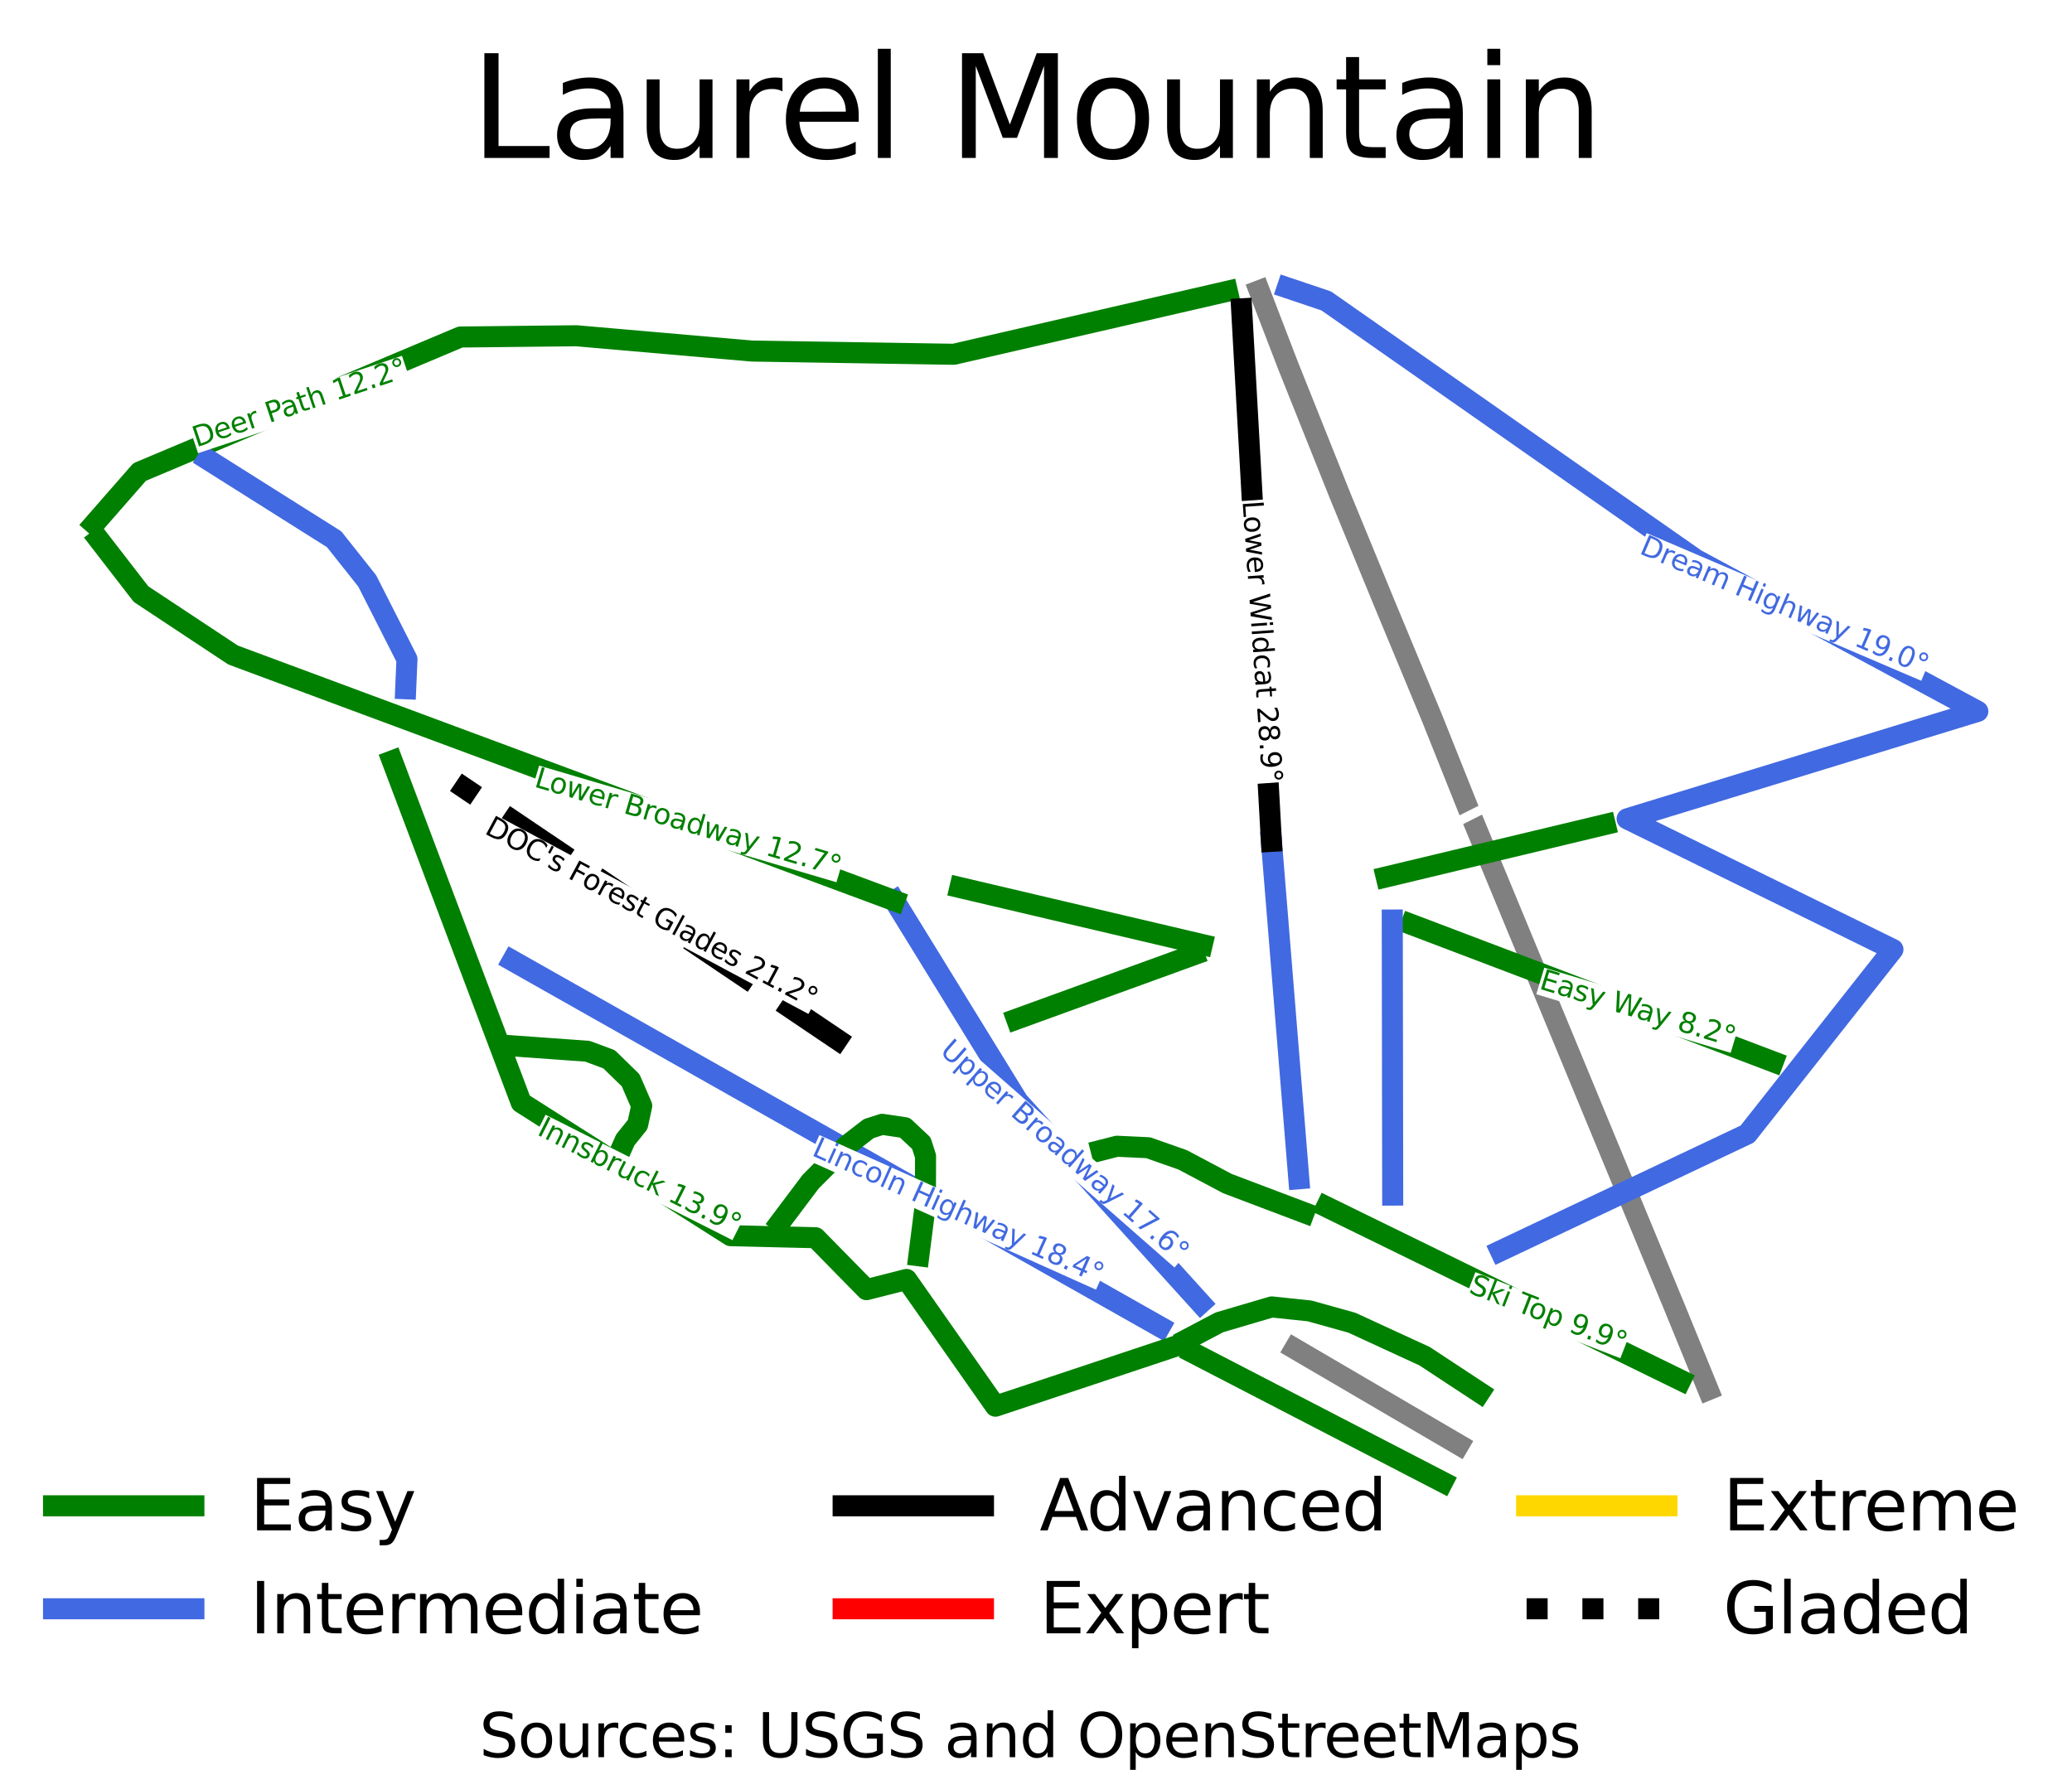 <?xml version="1.0" encoding="utf-8" standalone="no"?>
<!DOCTYPE svg PUBLIC "-//W3C//DTD SVG 1.1//EN"
  "http://www.w3.org/Graphics/SVG/1.1/DTD/svg11.dtd">
<svg height="126.129pt" version="1.1" viewBox="0 0 147.635 126.129" width="147.635pt" xmlns="http://www.w3.org/2000/svg" xmlns:xlink="http://www.w3.org/1999/xlink">
 <defs>
  <style type="text/css">*{stroke-linecap:butt;stroke-linejoin:round;}</style>
 </defs>
 <g id="figure_1">
  <g id="patch_1">
   <path d="M 0 126.129 
L 147.635 126.129 
L 147.635 0 
L 0 0 
z
" style="fill:#ffffff;"/>
  </g>
  <g id="axes_1">
   <g id="line2d_1">
    <path clip-path="url(#p9ccdd25cb5)" d="M 6.711 37.338 
" style="fill:none;stroke:#008000;stroke-linecap:square;stroke-width:1.5;"/>
   </g>
   <g id="line2d_2">
    <path clip-path="url(#p9ccdd25cb5)" d="M 6.711 37.338 
" style="fill:none;stroke:#4169e1;stroke-linecap:square;stroke-width:1.5;"/>
   </g>
   <g id="line2d_3">
    <path clip-path="url(#p9ccdd25cb5)" d="M 6.711 37.338 
" style="fill:none;stroke:#000000;stroke-linecap:square;stroke-width:1.5;"/>
   </g>
   <g id="line2d_4">
    <path clip-path="url(#p9ccdd25cb5)" d="M 6.711 37.338 
" style="fill:none;stroke:#ff0000;stroke-linecap:square;stroke-width:1.5;"/>
   </g>
   <g id="line2d_5">
    <path clip-path="url(#p9ccdd25cb5)" d="M 6.711 37.338 
" style="fill:none;stroke:#ffd700;stroke-linecap:square;stroke-width:1.5;"/>
   </g>
   <g id="line2d_6">
    <path clip-path="url(#p9ccdd25cb5)" d="M 6.711 37.338 
" style="fill:none;stroke:#000000;stroke-dasharray:1.5,2.475;stroke-dashoffset:0;stroke-width:1.5;"/>
   </g>
   <g id="line2d_7">
    <path clip-path="url(#p9ccdd25cb5)" d="M 89.726 20.718 
L 91.758 26.003 
L 93.635 30.699 
L 95.513 35.395 
L 97.085 39.216 
L 98.657 43.038 
L 100.348 47.111 
L 102.04 51.184 
L 103.418 54.632 
L 104.796 58.08 
L 106.428 62.024 
L 108.06 65.968 
L 110.408 71.644 
L 112.757 77.32 
L 114.72 82.066 
L 116.683 86.812 
L 118.012 90.021 
L 119.34 93.231 
L 121.714 99.043 
" style="fill:none;stroke:#808080;stroke-linecap:square;stroke-width:1.5;"/>
   </g>
   <g id="line2d_8">
    <path clip-path="url(#p9ccdd25cb5)" d="M 92.25 96.114 
L 95.175 97.826 
L 98.099 99.537 
L 101.023 101.249 
L 103.947 102.961 
" style="fill:none;stroke:#808080;stroke-linecap:square;stroke-width:1.5;"/>
   </g>
   <g id="line2d_9">
    <path clip-path="url(#p9ccdd25cb5)" d="M 6.711 37.338 
L 7.52 36.413 
L 8.329 35.488 
L 9.138 34.564 
L 9.948 33.639 
L 11.376 33.038 
L 12.805 32.436 
L 14.234 31.835 
L 15.663 31.233 
L 17.091 30.632 
L 18.52 30.031 
L 19.949 29.429 
L 21.377 28.828 
L 22.806 28.227 
L 24.235 27.625 
L 25.663 27.024 
L 27.092 26.423 
L 28.521 25.821 
L 29.949 25.22 
L 31.378 24.619 
L 32.807 24.017 
L 33.84 24.006 
L 34.873 23.995 
L 35.906 23.984 
L 36.939 23.972 
L 37.972 23.961 
L 39.005 23.95 
L 40.038 23.939 
L 41.071 23.928 
L 42.634 24.064 
L 44.197 24.2 
L 45.761 24.336 
L 47.324 24.472 
L 48.888 24.608 
L 50.451 24.745 
L 52.014 24.881 
L 53.578 25.017 
L 55.376 25.046 
L 57.175 25.075 
L 58.973 25.104 
L 60.772 25.132 
L 62.571 25.161 
L 64.369 25.19 
L 66.168 25.219 
L 67.967 25.248 
L 69.184 24.967 
L 70.402 24.687 
L 71.62 24.406 
L 72.838 24.126 
L 74.056 23.845 
L 75.273 23.565 
L 76.491 23.284 
L 77.709 23.003 
L 78.927 22.723 
L 80.145 22.442 
L 81.363 22.162 
L 82.58 21.881 
L 83.798 21.601 
L 85.016 21.32 
L 86.234 21.04 
L 87.452 20.759 
" style="fill:none;stroke:#008000;stroke-linecap:square;stroke-width:1.5;"/>
   </g>
   <g id="line2d_10">
    <path clip-path="url(#p9ccdd25cb5)" d="M 98.771 62.494 
L 99.747 62.261 
L 100.722 62.027 
L 101.698 61.794 
L 102.673 61.56 
L 103.648 61.326 
L 104.624 61.093 
L 105.599 60.859 
L 106.574 60.626 
L 107.55 60.392 
L 108.525 60.159 
L 109.501 59.925 
L 110.476 59.691 
L 111.451 59.458 
L 112.427 59.224 
L 113.402 58.991 
L 114.377 58.757 
" style="fill:none;stroke:#008000;stroke-linecap:square;stroke-width:1.5;"/>
   </g>
   <g id="line2d_11">
    <path clip-path="url(#p9ccdd25cb5)" d="M 126.346 75.668 
L 124.734 75.056 
L 123.122 74.444 
L 121.51 73.833 
L 119.898 73.221 
L 118.286 72.609 
L 116.674 71.997 
L 115.062 71.386 
L 113.45 70.774 
L 111.838 70.162 
L 110.226 69.55 
L 108.614 68.939 
L 107.002 68.327 
L 105.39 67.715 
L 103.779 67.103 
L 102.167 66.491 
L 100.555 65.88 
" style="fill:none;stroke:#008000;stroke-linecap:square;stroke-width:1.5;"/>
   </g>
   <g id="line2d_12">
    <path clip-path="url(#p9ccdd25cb5)" d="M 99.233 85.168 
L 99.231 83.943 
L 99.229 82.718 
L 99.227 81.493 
L 99.225 80.267 
L 99.223 79.042 
L 99.221 77.817 
L 99.219 76.592 
L 99.218 75.367 
L 99.216 74.142 
L 99.214 72.917 
L 99.212 71.692 
L 99.21 70.467 
L 99.208 69.241 
L 99.206 68.016 
L 99.204 66.791 
L 99.202 65.566 
" style="fill:none;stroke:#4169e1;stroke-linecap:square;stroke-width:1.5;"/>
   </g>
   <g id="line2d_13">
    <path clip-path="url(#p9ccdd25cb5)" d="M 119.756 98.361 
L 118.178 97.589 
L 116.601 96.817 
L 115.023 96.045 
L 113.445 95.273 
L 111.868 94.501 
L 110.29 93.729 
L 108.712 92.957 
L 107.135 92.185 
L 105.557 91.413 
L 103.979 90.641 
L 102.402 89.868 
L 100.824 89.096 
L 99.246 88.324 
L 97.668 87.552 
L 96.091 86.78 
L 94.513 86.008 
" style="fill:none;stroke:#008000;stroke-linecap:square;stroke-width:1.5;"/>
   </g>
   <g id="line2d_14">
    <path clip-path="url(#p9ccdd25cb5)" d="M 106.91 89.144 
L 108.01 88.624 
L 109.109 88.103 
L 110.209 87.582 
L 111.309 87.062 
L 112.408 86.541 
L 113.508 86.02 
L 114.608 85.5 
L 115.707 84.979 
L 116.807 84.458 
L 117.907 83.938 
L 119.006 83.417 
L 120.106 82.896 
L 121.206 82.376 
L 122.305 81.855 
L 123.405 81.334 
L 124.505 80.814 
L 125.153 79.992 
L 125.801 79.17 
L 126.45 78.348 
L 127.098 77.526 
L 127.746 76.705 
L 128.394 75.883 
L 129.043 75.061 
L 129.691 74.239 
L 130.339 73.417 
L 130.987 72.596 
L 131.636 71.774 
L 132.284 70.952 
L 132.932 70.13 
L 133.58 69.308 
L 134.229 68.487 
L 134.877 67.665 
L 133.693 67.083 
L 132.509 66.501 
L 131.325 65.919 
L 130.141 65.337 
L 128.957 64.755 
L 127.774 64.173 
L 126.59 63.591 
L 125.406 63.009 
L 124.222 62.428 
L 123.038 61.846 
L 121.854 61.264 
L 120.67 60.682 
L 119.486 60.1 
L 118.303 59.518 
L 117.119 58.936 
L 115.935 58.354 
L 117.497 57.875 
L 119.058 57.396 
L 120.62 56.918 
L 122.182 56.439 
L 123.744 55.96 
L 125.306 55.481 
L 126.868 55.003 
L 128.429 54.524 
L 129.991 54.045 
L 131.553 53.566 
L 133.115 53.088 
L 134.677 52.609 
L 136.238 52.13 
L 137.8 51.651 
L 139.362 51.173 
L 140.924 50.694 
L 139.668 50.017 
L 138.412 49.341 
L 137.156 48.664 
L 135.901 47.988 
L 134.645 47.311 
L 133.389 46.635 
L 132.133 45.958 
L 130.877 45.282 
L 129.621 44.605 
L 128.366 43.929 
L 127.11 43.252 
L 125.854 42.576 
L 124.598 41.899 
L 123.342 41.223 
L 122.086 40.546 
L 120.831 39.869 
L 120.008 39.294 
L 119.185 38.718 
L 118.362 38.142 
L 117.539 37.566 
L 116.716 36.991 
L 115.893 36.415 
L 115.07 35.839 
L 114.247 35.263 
L 113.424 34.688 
L 112.601 34.112 
L 111.778 33.536 
L 110.955 32.96 
L 110.132 32.385 
L 109.309 31.809 
L 108.486 31.233 
L 107.663 30.657 
L 106.841 30.082 
L 106.018 29.506 
L 105.195 28.93 
L 104.372 28.354 
L 103.549 27.779 
L 102.726 27.203 
L 101.903 26.627 
L 101.08 26.051 
L 100.257 25.475 
L 99.434 24.9 
L 98.611 24.324 
L 97.788 23.748 
L 96.965 23.172 
L 96.142 22.597 
L 95.319 22.021 
L 94.496 21.445 
L 93.109 20.978 
L 91.722 20.511 
" style="fill:none;stroke:#4169e1;stroke-linecap:square;stroke-width:1.5;"/>
   </g>
   <g id="line2d_15">
    <path clip-path="url(#p9ccdd25cb5)" d="M 92.543 84.004 
L 92.421 82.502 
L 92.299 80.999 
L 92.177 79.496 
L 92.055 77.994 
L 91.933 76.491 
L 91.811 74.988 
L 91.689 73.486 
L 91.567 71.983 
L 91.445 70.48 
L 91.323 68.978 
L 91.201 67.475 
L 91.079 65.972 
L 90.957 64.469 
L 90.835 62.967 
L 90.713 61.464 
L 90.591 59.961 
" style="fill:none;stroke:#4169e1;stroke-linecap:square;stroke-width:1.5;"/>
   </g>
   <g id="line2d_16">
    <path clip-path="url(#p9ccdd25cb5)" d="M 90.591 59.961 
L 90.524 58.775 
L 90.458 57.589 
L 90.392 56.403 
L 90.325 55.217 
L 90.259 54.031 
L 90.193 52.845 
L 90.126 51.659 
L 90.06 50.473 
L 89.994 49.287 
L 89.927 48.101 
L 89.861 46.915 
L 89.794 45.729 
L 89.728 44.543 
L 89.662 43.357 
L 89.595 42.171 
L 89.529 40.985 
L 89.463 39.799 
L 89.396 38.613 
L 89.33 37.427 
L 89.264 36.241 
L 89.197 35.054 
L 89.131 33.868 
L 89.064 32.682 
L 88.998 31.496 
L 88.932 30.31 
L 88.865 29.124 
L 88.799 27.938 
L 88.733 26.752 
L 88.666 25.566 
L 88.6 24.38 
L 88.534 23.194 
L 88.467 22.008 
" style="fill:none;stroke:#000000;stroke-linecap:square;stroke-width:1.5;"/>
   </g>
   <g id="line2d_17">
    <path clip-path="url(#p9ccdd25cb5)" d="M 28.907 49.085 
L 28.952 48.033 
L 28.998 46.981 
L 28.29 45.586 
L 27.582 44.191 
L 26.874 42.796 
L 26.166 41.401 
L 24.987 39.916 
L 23.808 38.43 
L 22.679 37.718 
L 21.55 37.007 
L 20.421 36.295 
L 19.292 35.583 
L 18.163 34.871 
L 17.034 34.159 
L 15.905 33.448 
L 14.776 32.736 
" style="fill:none;stroke:#4169e1;stroke-linecap:square;stroke-width:1.5;"/>
   </g>
   <g id="line2d_18">
    <path clip-path="url(#p9ccdd25cb5)" d="M 82.657 94.553 
L 81.215 93.738 
L 79.773 92.922 
L 78.331 92.107 
L 76.889 91.292 
L 75.447 90.477 
L 74.006 89.661 
L 72.564 88.846 
L 71.122 88.031 
L 69.68 87.216 
L 68.238 86.4 
L 66.796 85.585 
L 65.354 84.77 
L 63.912 83.954 
L 62.47 83.139 
L 61.028 82.324 
L 59.586 81.509 
L 58.144 80.693 
L 56.702 79.878 
L 55.26 79.063 
L 53.819 78.248 
L 52.377 77.432 
L 50.935 76.617 
L 49.493 75.802 
L 48.051 74.987 
L 46.609 74.171 
L 45.167 73.356 
L 43.725 72.541 
L 42.283 71.725 
L 40.841 70.91 
L 39.399 70.095 
L 37.957 69.28 
L 36.515 68.464 
" style="fill:none;stroke:#4169e1;stroke-linecap:square;stroke-width:1.5;"/>
   </g>
   <g id="line2d_19">
    <path clip-path="url(#p9ccdd25cb5)" d="M 83.662 95.971 
L 82.07 96.501 
L 80.478 97.032 
L 78.886 97.562 
L 77.295 98.092 
L 75.703 98.622 
L 74.111 99.152 
L 72.52 99.682 
L 70.928 100.212 
L 70.136 99.083 
L 69.345 97.955 
L 68.554 96.826 
L 67.762 95.697 
L 66.971 94.568 
L 66.18 93.439 
L 65.388 92.31 
L 64.597 91.181 
L 63.169 91.544 
L 61.74 91.907 
L 60.832 90.982 
L 59.924 90.056 
L 59.016 89.131 
L 58.108 88.206 
L 56.596 88.169 
L 55.084 88.133 
L 53.571 88.096 
L 52.059 88.059 
L 51.126 87.467 
L 50.194 86.874 
L 49.261 86.281 
L 48.328 85.689 
L 47.396 85.096 
L 46.463 84.504 
L 45.53 83.911 
L 44.598 83.318 
L 43.665 82.726 
L 42.732 82.133 
L 41.8 81.541 
L 40.867 80.948 
L 39.934 80.355 
L 39.002 79.763 
L 38.069 79.17 
L 37.136 78.578 
L 36.562 77.055 
L 35.988 75.533 
L 35.413 74.011 
L 34.839 72.489 
L 34.265 70.967 
L 33.69 69.445 
L 33.116 67.923 
L 32.542 66.401 
L 31.968 64.879 
L 31.393 63.357 
L 30.819 61.835 
L 30.245 60.313 
L 29.671 58.791 
L 29.096 57.269 
L 28.522 55.747 
L 27.948 54.225 
" style="fill:none;stroke:#008000;stroke-linecap:square;stroke-width:1.5;"/>
   </g>
   <g id="line2d_20">
    <path clip-path="url(#p9ccdd25cb5)" d="M 65.469 89.493 
L 65.703 87.651 
L 65.936 85.809 
L 65.942 84.108 
L 65.948 82.407 
L 65.647 81.469 
L 64.468 80.363 
L 62.855 80.125 
L 61.898 80.433 
L 61.092 81.056 
L 60.285 81.679 
L 59.023 82.946 
L 57.76 84.213 
L 56.681 85.648 
L 55.602 87.083 
" style="fill:none;stroke:#008000;stroke-linecap:square;stroke-width:1.5;"/>
   </g>
   <g id="line2d_21">
    <path clip-path="url(#p9ccdd25cb5)" d="M 44.189 82.057 
L 44.556 81.231 
L 45.435 80.139 
L 45.724 78.809 
L 45.329 77.898 
L 44.934 76.988 
L 44.167 76.239 
L 43.399 75.49 
L 41.853 74.916 
L 40.585 74.825 
L 39.316 74.734 
L 38.048 74.643 
L 36.78 74.552 
" style="fill:none;stroke:#008000;stroke-linecap:square;stroke-width:1.5;"/>
   </g>
   <g id="line2d_22">
    <path clip-path="url(#p9ccdd25cb5)" d="M 105.433 99.235 
L 104.451 98.589 
L 103.47 97.943 
L 102.488 97.297 
L 101.507 96.65 
L 100.211 96.054 
L 98.916 95.457 
L 97.621 94.86 
L 96.325 94.263 
L 94.82 93.843 
L 93.314 93.423 
L 91.965 93.281 
L 90.615 93.139 
L 88.748 93.689 
L 86.881 94.239 
L 85.733 94.845 
L 84.585 95.45 
" style="fill:none;stroke:#008000;stroke-linecap:square;stroke-width:1.5;"/>
   </g>
   <g id="line2d_23">
    <path clip-path="url(#p9ccdd25cb5)" d="M 102.794 105.618 
L 101.683 105.043 
L 100.571 104.468 
L 99.46 103.892 
L 98.348 103.317 
L 97.237 102.741 
L 96.126 102.166 
L 95.014 101.591 
L 93.903 101.015 
L 92.792 100.44 
L 91.68 99.865 
L 90.569 99.289 
L 89.458 98.714 
L 88.346 98.138 
L 87.235 97.563 
L 86.123 96.988 
L 85.012 96.412 
" style="fill:none;stroke:#008000;stroke-linecap:square;stroke-width:1.5;"/>
   </g>
   <g id="line2d_24">
    <path clip-path="url(#p9ccdd25cb5)" d="M 92.921 86.417 
L 91.556 85.9 
L 90.19 85.383 
L 88.825 84.866 
L 87.459 84.349 
L 85.864 83.503 
L 84.269 82.657 
L 83.04 82.225 
L 81.811 81.792 
L 80.699 81.74 
L 79.588 81.687 
L 78.458 81.974 
" style="fill:none;stroke:#008000;stroke-linecap:square;stroke-width:1.5;"/>
   </g>
   <g id="line2d_25">
    <path clip-path="url(#p9ccdd25cb5)" d="M 85.082 68.035 
L 83.501 68.609 
L 81.921 69.183 
L 80.34 69.757 
L 78.759 70.331 
L 77.178 70.905 
L 75.598 71.479 
L 74.017 72.053 
L 72.436 72.627 
" style="fill:none;stroke:#008000;stroke-linecap:square;stroke-width:1.5;"/>
   </g>
   <g id="line2d_26">
    <path clip-path="url(#p9ccdd25cb5)" d="M 85.663 67.313 
L 84.584 67.06 
L 83.505 66.806 
L 82.426 66.552 
L 81.347 66.298 
L 80.268 66.045 
L 79.189 65.791 
L 78.11 65.537 
L 77.031 65.283 
L 75.951 65.029 
L 74.872 64.776 
L 73.793 64.522 
L 72.714 64.268 
L 71.635 64.014 
L 70.556 63.761 
L 69.477 63.507 
L 68.398 63.253 
" style="fill:none;stroke:#008000;stroke-linecap:square;stroke-width:1.5;"/>
   </g>
   <g id="line2d_27">
    <path clip-path="url(#p9ccdd25cb5)" d="M 85.553 92.871 
L 84.739 91.973 
L 83.926 91.074 
L 83.113 90.175 
L 82.299 89.277 
L 81.486 88.378 
L 80.672 87.479 
L 79.859 86.58 
L 79.046 85.682 
L 78.232 84.783 
L 77.419 83.884 
L 76.605 82.986 
L 75.792 82.087 
L 74.979 81.188 
L 74.165 80.29 
L 73.352 79.391 
L 72.539 78.492 
L 71.988 77.598 
L 71.438 76.704 
L 70.888 75.81 
L 70.338 74.917 
L 69.787 74.023 
L 69.237 73.129 
L 68.687 72.235 
L 68.137 71.341 
L 67.587 70.447 
L 67.036 69.553 
L 66.486 68.659 
L 65.936 67.765 
L 65.386 66.871 
L 64.835 65.978 
L 64.285 65.084 
L 63.735 64.19 
" style="fill:none;stroke:#4169e1;stroke-linecap:square;stroke-width:1.5;"/>
   </g>
   <g id="line2d_28">
    <path clip-path="url(#p9ccdd25cb5)" d="M 63.735 64.19 
L 62.262 63.643 
L 60.789 63.095 
L 59.317 62.548 
L 57.844 62.001 
L 56.371 61.454 
L 54.898 60.907 
L 53.426 60.359 
L 51.953 59.812 
L 50.48 59.265 
L 49.007 58.718 
L 47.535 58.171 
L 46.062 57.623 
L 44.589 57.076 
L 43.116 56.529 
L 41.644 55.982 
L 40.171 55.435 
L 38.698 54.888 
L 37.225 54.34 
L 35.753 53.793 
L 34.28 53.246 
L 32.807 52.699 
L 31.334 52.152 
L 29.862 51.604 
L 28.389 51.057 
L 26.916 50.51 
L 25.443 49.963 
L 23.97 49.416 
L 22.498 48.868 
L 21.025 48.321 
L 19.552 47.774 
L 18.079 47.227 
L 16.607 46.68 
L 15.787 46.137 
L 14.967 45.594 
L 14.147 45.052 
L 13.327 44.509 
L 12.507 43.966 
L 11.687 43.423 
L 10.867 42.881 
L 10.047 42.338 
L 9.295 41.365 
L 8.542 40.392 
L 7.79 39.419 
L 7.038 38.446 
" style="fill:none;stroke:#008000;stroke-linecap:square;stroke-width:1.5;"/>
   </g>
   <g id="line2d_29">
    <path clip-path="url(#p9ccdd25cb5)" d="M 60.288 74.506 
L 59.419 73.92 
L 58.55 73.334 
L 57.681 72.748 
L 56.812 72.161 
L 55.943 71.575 
L 55.074 70.989 
L 54.205 70.403 
L 53.336 69.817 
L 52.467 69.231 
L 51.598 68.645 
L 50.729 68.058 
L 49.86 67.472 
L 48.992 66.886 
L 48.123 66.3 
L 47.254 65.714 
L 46.385 65.128 
L 45.516 64.542 
L 44.647 63.956 
L 43.778 63.369 
L 42.909 62.783 
L 42.04 62.197 
L 41.171 61.611 
L 40.302 61.025 
L 39.433 60.439 
L 38.564 59.853 
L 37.695 59.267 
L 36.827 58.68 
L 35.958 58.094 
L 35.089 57.508 
L 34.22 56.922 
L 33.351 56.336 
L 32.482 55.75 
" style="fill:none;stroke:#000000;stroke-dasharray:5.55,2.4;stroke-dashoffset:0;stroke-width:1.5;"/>
   </g>
   <g id="text_1">
    <g id="patch_2">
     <path d="M 103.762 58.222 
L 104.066 58.825 
L 105.83 57.937 
L 105.527 57.334 
z
" style="fill:#ffffff;"/>
    </g>
    <!--   -->
    <g style="fill:#808080;" transform="translate(104.16 58.044)rotate(-296.709)scale(0.02 -0.02)">
     <defs>
      <path id="DejaVuSans-20" transform="scale(0.016)"/>
     </defs>
     <use xlink:href="#DejaVuSans-20"/>
    </g>
   </g>
   <g id="text_2">
    <g id="patch_3">
     <path d="M 14.113 32.299 
L 29.268 27.231 
L 28.642 25.357 
L 13.486 30.425 
z
" style="fill:#ffffff;"/>
    </g>
    <!-- Deer Path 12.2° -->
    <g style="fill:#008000;" transform="translate(13.993 31.879)rotate(-18.491)scale(0.02 -0.02)">
     <defs>
      <path d="M 1259 4147 
L 1259 519 
L 2022 519 
Q 2988 519 3436 956 
Q 3884 1394 3884 2338 
Q 3884 3275 3436 3711 
Q 2988 4147 2022 4147 
L 1259 4147 
z
M 628 4666 
L 1925 4666 
Q 3281 4666 3915 4102 
Q 4550 3538 4550 2338 
Q 4550 1131 3912 565 
Q 3275 0 1925 0 
L 628 0 
L 628 4666 
z
" id="DejaVuSans-44" transform="scale(0.016)"/>
      <path d="M 3597 1894 
L 3597 1613 
L 953 1613 
Q 991 1019 1311 708 
Q 1631 397 2203 397 
Q 2534 397 2845 478 
Q 3156 559 3463 722 
L 3463 178 
Q 3153 47 2828 -22 
Q 2503 -91 2169 -91 
Q 1331 -91 842 396 
Q 353 884 353 1716 
Q 353 2575 817 3079 
Q 1281 3584 2069 3584 
Q 2775 3584 3186 3129 
Q 3597 2675 3597 1894 
z
M 3022 2063 
Q 3016 2534 2758 2815 
Q 2500 3097 2075 3097 
Q 1594 3097 1305 2825 
Q 1016 2553 972 2059 
L 3022 2063 
z
" id="DejaVuSans-65" transform="scale(0.016)"/>
      <path d="M 2631 2963 
Q 2534 3019 2420 3045 
Q 2306 3072 2169 3072 
Q 1681 3072 1420 2755 
Q 1159 2438 1159 1844 
L 1159 0 
L 581 0 
L 581 3500 
L 1159 3500 
L 1159 2956 
Q 1341 3275 1631 3429 
Q 1922 3584 2338 3584 
Q 2397 3584 2469 3576 
Q 2541 3569 2628 3553 
L 2631 2963 
z
" id="DejaVuSans-72" transform="scale(0.016)"/>
      <path d="M 1259 4147 
L 1259 2394 
L 2053 2394 
Q 2494 2394 2734 2622 
Q 2975 2850 2975 3272 
Q 2975 3691 2734 3919 
Q 2494 4147 2053 4147 
L 1259 4147 
z
M 628 4666 
L 2053 4666 
Q 2838 4666 3239 4311 
Q 3641 3956 3641 3272 
Q 3641 2581 3239 2228 
Q 2838 1875 2053 1875 
L 1259 1875 
L 1259 0 
L 628 0 
L 628 4666 
z
" id="DejaVuSans-50" transform="scale(0.016)"/>
      <path d="M 2194 1759 
Q 1497 1759 1228 1600 
Q 959 1441 959 1056 
Q 959 750 1161 570 
Q 1363 391 1709 391 
Q 2188 391 2477 730 
Q 2766 1069 2766 1631 
L 2766 1759 
L 2194 1759 
z
M 3341 1997 
L 3341 0 
L 2766 0 
L 2766 531 
Q 2569 213 2275 61 
Q 1981 -91 1556 -91 
Q 1019 -91 701 211 
Q 384 513 384 1019 
Q 384 1609 779 1909 
Q 1175 2209 1959 2209 
L 2766 2209 
L 2766 2266 
Q 2766 2663 2505 2880 
Q 2244 3097 1772 3097 
Q 1472 3097 1187 3025 
Q 903 2953 641 2809 
L 641 3341 
Q 956 3463 1253 3523 
Q 1550 3584 1831 3584 
Q 2591 3584 2966 3190 
Q 3341 2797 3341 1997 
z
" id="DejaVuSans-61" transform="scale(0.016)"/>
      <path d="M 1172 4494 
L 1172 3500 
L 2356 3500 
L 2356 3053 
L 1172 3053 
L 1172 1153 
Q 1172 725 1289 603 
Q 1406 481 1766 481 
L 2356 481 
L 2356 0 
L 1766 0 
Q 1100 0 847 248 
Q 594 497 594 1153 
L 594 3053 
L 172 3053 
L 172 3500 
L 594 3500 
L 594 4494 
L 1172 4494 
z
" id="DejaVuSans-74" transform="scale(0.016)"/>
      <path d="M 3513 2113 
L 3513 0 
L 2938 0 
L 2938 2094 
Q 2938 2591 2744 2837 
Q 2550 3084 2163 3084 
Q 1697 3084 1428 2787 
Q 1159 2491 1159 1978 
L 1159 0 
L 581 0 
L 581 4863 
L 1159 4863 
L 1159 2956 
Q 1366 3272 1645 3428 
Q 1925 3584 2291 3584 
Q 2894 3584 3203 3211 
Q 3513 2838 3513 2113 
z
" id="DejaVuSans-68" transform="scale(0.016)"/>
      <path d="M 794 531 
L 1825 531 
L 1825 4091 
L 703 3866 
L 703 4441 
L 1819 4666 
L 2450 4666 
L 2450 531 
L 3481 531 
L 3481 0 
L 794 0 
L 794 531 
z
" id="DejaVuSans-31" transform="scale(0.016)"/>
      <path d="M 1228 531 
L 3431 531 
L 3431 0 
L 469 0 
L 469 531 
Q 828 903 1448 1529 
Q 2069 2156 2228 2338 
Q 2531 2678 2651 2914 
Q 2772 3150 2772 3378 
Q 2772 3750 2511 3984 
Q 2250 4219 1831 4219 
Q 1534 4219 1204 4116 
Q 875 4013 500 3803 
L 500 4441 
Q 881 4594 1212 4672 
Q 1544 4750 1819 4750 
Q 2544 4750 2975 4387 
Q 3406 4025 3406 3419 
Q 3406 3131 3298 2873 
Q 3191 2616 2906 2266 
Q 2828 2175 2409 1742 
Q 1991 1309 1228 531 
z
" id="DejaVuSans-32" transform="scale(0.016)"/>
      <path d="M 684 794 
L 1344 794 
L 1344 0 
L 684 0 
L 684 794 
z
" id="DejaVuSans-2e" transform="scale(0.016)"/>
      <path d="M 1600 4347 
Q 1350 4347 1178 4173 
Q 1006 4000 1006 3750 
Q 1006 3503 1178 3333 
Q 1350 3163 1600 3163 
Q 1850 3163 2022 3333 
Q 2194 3503 2194 3750 
Q 2194 3997 2020 4172 
Q 1847 4347 1600 4347 
z
M 1600 4750 
Q 1800 4750 1984 4673 
Q 2169 4597 2303 4453 
Q 2447 4313 2519 4134 
Q 2591 3956 2591 3750 
Q 2591 3338 2302 3052 
Q 2013 2766 1594 2766 
Q 1172 2766 890 3047 
Q 609 3328 609 3750 
Q 609 4169 896 4459 
Q 1184 4750 1600 4750 
z
" id="DejaVuSans-b0" transform="scale(0.016)"/>
     </defs>
     <use xlink:href="#DejaVuSans-44"/>
     <use x="77.002" xlink:href="#DejaVuSans-65"/>
     <use x="138.525" xlink:href="#DejaVuSans-65"/>
     <use x="200.049" xlink:href="#DejaVuSans-72"/>
     <use x="241.162" xlink:href="#DejaVuSans-20"/>
     <use x="272.949" xlink:href="#DejaVuSans-50"/>
     <use x="328.752" xlink:href="#DejaVuSans-61"/>
     <use x="390.031" xlink:href="#DejaVuSans-74"/>
     <use x="429.24" xlink:href="#DejaVuSans-68"/>
     <use x="492.619" xlink:href="#DejaVuSans-20"/>
     <use x="524.406" xlink:href="#DejaVuSans-31"/>
     <use x="588.029" xlink:href="#DejaVuSans-32"/>
     <use x="651.652" xlink:href="#DejaVuSans-2e"/>
     <use x="683.439" xlink:href="#DejaVuSans-32"/>
     <use x="747.062" xlink:href="#DejaVuSans-b0"/>
    </g>
   </g>
   <g id="text_3">
    <g id="patch_4">
     <path d="M 109.464 70.855 
L 123.314 75.031 
L 123.884 73.14 
L 110.034 68.964 
z
" style="fill:#ffffff;"/>
    </g>
    <!-- Easy Way 8.2° -->
    <g style="fill:#008000;" transform="translate(109.609 70.443)rotate(-343.22)scale(0.02 -0.02)">
     <defs>
      <path d="M 628 4666 
L 3578 4666 
L 3578 4134 
L 1259 4134 
L 1259 2753 
L 3481 2753 
L 3481 2222 
L 1259 2222 
L 1259 531 
L 3634 531 
L 3634 0 
L 628 0 
L 628 4666 
z
" id="DejaVuSans-45" transform="scale(0.016)"/>
      <path d="M 2834 3397 
L 2834 2853 
Q 2591 2978 2328 3040 
Q 2066 3103 1784 3103 
Q 1356 3103 1142 2972 
Q 928 2841 928 2578 
Q 928 2378 1081 2264 
Q 1234 2150 1697 2047 
L 1894 2003 
Q 2506 1872 2764 1633 
Q 3022 1394 3022 966 
Q 3022 478 2636 193 
Q 2250 -91 1575 -91 
Q 1294 -91 989 -36 
Q 684 19 347 128 
L 347 722 
Q 666 556 975 473 
Q 1284 391 1588 391 
Q 1994 391 2212 530 
Q 2431 669 2431 922 
Q 2431 1156 2273 1281 
Q 2116 1406 1581 1522 
L 1381 1569 
Q 847 1681 609 1914 
Q 372 2147 372 2553 
Q 372 3047 722 3315 
Q 1072 3584 1716 3584 
Q 2034 3584 2315 3537 
Q 2597 3491 2834 3397 
z
" id="DejaVuSans-73" transform="scale(0.016)"/>
      <path d="M 2059 -325 
Q 1816 -950 1584 -1140 
Q 1353 -1331 966 -1331 
L 506 -1331 
L 506 -850 
L 844 -850 
Q 1081 -850 1212 -737 
Q 1344 -625 1503 -206 
L 1606 56 
L 191 3500 
L 800 3500 
L 1894 763 
L 2988 3500 
L 3597 3500 
L 2059 -325 
z
" id="DejaVuSans-79" transform="scale(0.016)"/>
      <path d="M 213 4666 
L 850 4666 
L 1831 722 
L 2809 4666 
L 3519 4666 
L 4500 722 
L 5478 4666 
L 6119 4666 
L 4947 0 
L 4153 0 
L 3169 4050 
L 2175 0 
L 1381 0 
L 213 4666 
z
" id="DejaVuSans-57" transform="scale(0.016)"/>
      <path d="M 2034 2216 
Q 1584 2216 1326 1975 
Q 1069 1734 1069 1313 
Q 1069 891 1326 650 
Q 1584 409 2034 409 
Q 2484 409 2743 651 
Q 3003 894 3003 1313 
Q 3003 1734 2745 1975 
Q 2488 2216 2034 2216 
z
M 1403 2484 
Q 997 2584 770 2862 
Q 544 3141 544 3541 
Q 544 4100 942 4425 
Q 1341 4750 2034 4750 
Q 2731 4750 3128 4425 
Q 3525 4100 3525 3541 
Q 3525 3141 3298 2862 
Q 3072 2584 2669 2484 
Q 3125 2378 3379 2068 
Q 3634 1759 3634 1313 
Q 3634 634 3220 271 
Q 2806 -91 2034 -91 
Q 1263 -91 848 271 
Q 434 634 434 1313 
Q 434 1759 690 2068 
Q 947 2378 1403 2484 
z
M 1172 3481 
Q 1172 3119 1398 2916 
Q 1625 2713 2034 2713 
Q 2441 2713 2670 2916 
Q 2900 3119 2900 3481 
Q 2900 3844 2670 4047 
Q 2441 4250 2034 4250 
Q 1625 4250 1398 4047 
Q 1172 3844 1172 3481 
z
" id="DejaVuSans-38" transform="scale(0.016)"/>
     </defs>
     <use xlink:href="#DejaVuSans-45"/>
     <use x="63.184" xlink:href="#DejaVuSans-61"/>
     <use x="124.463" xlink:href="#DejaVuSans-73"/>
     <use x="176.562" xlink:href="#DejaVuSans-79"/>
     <use x="235.742" xlink:href="#DejaVuSans-20"/>
     <use x="267.529" xlink:href="#DejaVuSans-57"/>
     <use x="360.031" xlink:href="#DejaVuSans-61"/>
     <use x="421.311" xlink:href="#DejaVuSans-79"/>
     <use x="480.49" xlink:href="#DejaVuSans-20"/>
     <use x="512.277" xlink:href="#DejaVuSans-38"/>
     <use x="575.9" xlink:href="#DejaVuSans-2e"/>
     <use x="607.688" xlink:href="#DejaVuSans-32"/>
     <use x="671.311" xlink:href="#DejaVuSans-b0"/>
    </g>
   </g>
   <g id="text_4">
    <g id="patch_5">
     <path d="M 104.409 92.502 
L 115.454 96.797 
L 116.17 94.955 
L 105.125 90.661 
z
" style="fill:#ffffff;"/>
    </g>
    <!-- Ski Top 9.9° -->
    <g style="fill:#008000;" transform="translate(104.586 92.103)rotate(-338.753)scale(0.02 -0.02)">
     <defs>
      <path d="M 3425 4513 
L 3425 3897 
Q 3066 4069 2747 4153 
Q 2428 4238 2131 4238 
Q 1616 4238 1336 4038 
Q 1056 3838 1056 3469 
Q 1056 3159 1242 3001 
Q 1428 2844 1947 2747 
L 2328 2669 
Q 3034 2534 3370 2195 
Q 3706 1856 3706 1288 
Q 3706 609 3251 259 
Q 2797 -91 1919 -91 
Q 1588 -91 1214 -16 
Q 841 59 441 206 
L 441 856 
Q 825 641 1194 531 
Q 1563 422 1919 422 
Q 2459 422 2753 634 
Q 3047 847 3047 1241 
Q 3047 1584 2836 1778 
Q 2625 1972 2144 2069 
L 1759 2144 
Q 1053 2284 737 2584 
Q 422 2884 422 3419 
Q 422 4038 858 4394 
Q 1294 4750 2059 4750 
Q 2388 4750 2728 4690 
Q 3069 4631 3425 4513 
z
" id="DejaVuSans-53" transform="scale(0.016)"/>
      <path d="M 581 4863 
L 1159 4863 
L 1159 1991 
L 2875 3500 
L 3609 3500 
L 1753 1863 
L 3688 0 
L 2938 0 
L 1159 1709 
L 1159 0 
L 581 0 
L 581 4863 
z
" id="DejaVuSans-6b" transform="scale(0.016)"/>
      <path d="M 603 3500 
L 1178 3500 
L 1178 0 
L 603 0 
L 603 3500 
z
M 603 4863 
L 1178 4863 
L 1178 4134 
L 603 4134 
L 603 4863 
z
" id="DejaVuSans-69" transform="scale(0.016)"/>
      <path d="M -19 4666 
L 3928 4666 
L 3928 4134 
L 2272 4134 
L 2272 0 
L 1638 0 
L 1638 4134 
L -19 4134 
L -19 4666 
z
" id="DejaVuSans-54" transform="scale(0.016)"/>
      <path d="M 1959 3097 
Q 1497 3097 1228 2736 
Q 959 2375 959 1747 
Q 959 1119 1226 758 
Q 1494 397 1959 397 
Q 2419 397 2687 759 
Q 2956 1122 2956 1747 
Q 2956 2369 2687 2733 
Q 2419 3097 1959 3097 
z
M 1959 3584 
Q 2709 3584 3137 3096 
Q 3566 2609 3566 1747 
Q 3566 888 3137 398 
Q 2709 -91 1959 -91 
Q 1206 -91 779 398 
Q 353 888 353 1747 
Q 353 2609 779 3096 
Q 1206 3584 1959 3584 
z
" id="DejaVuSans-6f" transform="scale(0.016)"/>
      <path d="M 1159 525 
L 1159 -1331 
L 581 -1331 
L 581 3500 
L 1159 3500 
L 1159 2969 
Q 1341 3281 1617 3432 
Q 1894 3584 2278 3584 
Q 2916 3584 3314 3078 
Q 3713 2572 3713 1747 
Q 3713 922 3314 415 
Q 2916 -91 2278 -91 
Q 1894 -91 1617 61 
Q 1341 213 1159 525 
z
M 3116 1747 
Q 3116 2381 2855 2742 
Q 2594 3103 2138 3103 
Q 1681 3103 1420 2742 
Q 1159 2381 1159 1747 
Q 1159 1113 1420 752 
Q 1681 391 2138 391 
Q 2594 391 2855 752 
Q 3116 1113 3116 1747 
z
" id="DejaVuSans-70" transform="scale(0.016)"/>
      <path d="M 703 97 
L 703 672 
Q 941 559 1184 500 
Q 1428 441 1663 441 
Q 2288 441 2617 861 
Q 2947 1281 2994 2138 
Q 2813 1869 2534 1725 
Q 2256 1581 1919 1581 
Q 1219 1581 811 2004 
Q 403 2428 403 3163 
Q 403 3881 828 4315 
Q 1253 4750 1959 4750 
Q 2769 4750 3195 4129 
Q 3622 3509 3622 2328 
Q 3622 1225 3098 567 
Q 2575 -91 1691 -91 
Q 1453 -91 1209 -44 
Q 966 3 703 97 
z
M 1959 2075 
Q 2384 2075 2632 2365 
Q 2881 2656 2881 3163 
Q 2881 3666 2632 3958 
Q 2384 4250 1959 4250 
Q 1534 4250 1286 3958 
Q 1038 3666 1038 3163 
Q 1038 2656 1286 2365 
Q 1534 2075 1959 2075 
z
" id="DejaVuSans-39" transform="scale(0.016)"/>
     </defs>
     <use xlink:href="#DejaVuSans-53"/>
     <use x="63.477" xlink:href="#DejaVuSans-6b"/>
     <use x="121.387" xlink:href="#DejaVuSans-69"/>
     <use x="149.17" xlink:href="#DejaVuSans-20"/>
     <use x="180.957" xlink:href="#DejaVuSans-54"/>
     <use x="225.041" xlink:href="#DejaVuSans-6f"/>
     <use x="286.223" xlink:href="#DejaVuSans-70"/>
     <use x="349.699" xlink:href="#DejaVuSans-20"/>
     <use x="381.486" xlink:href="#DejaVuSans-39"/>
     <use x="445.109" xlink:href="#DejaVuSans-2e"/>
     <use x="476.896" xlink:href="#DejaVuSans-39"/>
     <use x="540.52" xlink:href="#DejaVuSans-b0"/>
    </g>
   </g>
   <g id="text_5">
    <g id="patch_6">
     <path d="M 116.55 39.807 
L 136.892 48.514 
L 137.67 46.697 
L 117.327 37.991 
z
" style="fill:#ffffff;"/>
    </g>
    <!-- Dream Highway 19.0° -->
    <g style="fill:#4169e1;" transform="translate(116.74 39.414)rotate(-336.829)scale(0.02 -0.02)">
     <defs>
      <path d="M 3328 2828 
Q 3544 3216 3844 3400 
Q 4144 3584 4550 3584 
Q 5097 3584 5394 3201 
Q 5691 2819 5691 2113 
L 5691 0 
L 5113 0 
L 5113 2094 
Q 5113 2597 4934 2840 
Q 4756 3084 4391 3084 
Q 3944 3084 3684 2787 
Q 3425 2491 3425 1978 
L 3425 0 
L 2847 0 
L 2847 2094 
Q 2847 2600 2669 2842 
Q 2491 3084 2119 3084 
Q 1678 3084 1418 2786 
Q 1159 2488 1159 1978 
L 1159 0 
L 581 0 
L 581 3500 
L 1159 3500 
L 1159 2956 
Q 1356 3278 1631 3431 
Q 1906 3584 2284 3584 
Q 2666 3584 2933 3390 
Q 3200 3197 3328 2828 
z
" id="DejaVuSans-6d" transform="scale(0.016)"/>
      <path d="M 628 4666 
L 1259 4666 
L 1259 2753 
L 3553 2753 
L 3553 4666 
L 4184 4666 
L 4184 0 
L 3553 0 
L 3553 2222 
L 1259 2222 
L 1259 0 
L 628 0 
L 628 4666 
z
" id="DejaVuSans-48" transform="scale(0.016)"/>
      <path d="M 2906 1791 
Q 2906 2416 2648 2759 
Q 2391 3103 1925 3103 
Q 1463 3103 1205 2759 
Q 947 2416 947 1791 
Q 947 1169 1205 825 
Q 1463 481 1925 481 
Q 2391 481 2648 825 
Q 2906 1169 2906 1791 
z
M 3481 434 
Q 3481 -459 3084 -895 
Q 2688 -1331 1869 -1331 
Q 1566 -1331 1297 -1286 
Q 1028 -1241 775 -1147 
L 775 -588 
Q 1028 -725 1275 -790 
Q 1522 -856 1778 -856 
Q 2344 -856 2625 -561 
Q 2906 -266 2906 331 
L 2906 616 
Q 2728 306 2450 153 
Q 2172 0 1784 0 
Q 1141 0 747 490 
Q 353 981 353 1791 
Q 353 2603 747 3093 
Q 1141 3584 1784 3584 
Q 2172 3584 2450 3431 
Q 2728 3278 2906 2969 
L 2906 3500 
L 3481 3500 
L 3481 434 
z
" id="DejaVuSans-67" transform="scale(0.016)"/>
      <path d="M 269 3500 
L 844 3500 
L 1563 769 
L 2278 3500 
L 2956 3500 
L 3675 769 
L 4391 3500 
L 4966 3500 
L 4050 0 
L 3372 0 
L 2619 2869 
L 1863 0 
L 1184 0 
L 269 3500 
z
" id="DejaVuSans-77" transform="scale(0.016)"/>
      <path d="M 2034 4250 
Q 1547 4250 1301 3770 
Q 1056 3291 1056 2328 
Q 1056 1369 1301 889 
Q 1547 409 2034 409 
Q 2525 409 2770 889 
Q 3016 1369 3016 2328 
Q 3016 3291 2770 3770 
Q 2525 4250 2034 4250 
z
M 2034 4750 
Q 2819 4750 3233 4129 
Q 3647 3509 3647 2328 
Q 3647 1150 3233 529 
Q 2819 -91 2034 -91 
Q 1250 -91 836 529 
Q 422 1150 422 2328 
Q 422 3509 836 4129 
Q 1250 4750 2034 4750 
z
" id="DejaVuSans-30" transform="scale(0.016)"/>
     </defs>
     <use xlink:href="#DejaVuSans-44"/>
     <use x="77.002" xlink:href="#DejaVuSans-72"/>
     <use x="115.865" xlink:href="#DejaVuSans-65"/>
     <use x="177.389" xlink:href="#DejaVuSans-61"/>
     <use x="238.668" xlink:href="#DejaVuSans-6d"/>
     <use x="336.08" xlink:href="#DejaVuSans-20"/>
     <use x="367.867" xlink:href="#DejaVuSans-48"/>
     <use x="443.062" xlink:href="#DejaVuSans-69"/>
     <use x="470.846" xlink:href="#DejaVuSans-67"/>
     <use x="534.322" xlink:href="#DejaVuSans-68"/>
     <use x="597.701" xlink:href="#DejaVuSans-77"/>
     <use x="679.488" xlink:href="#DejaVuSans-61"/>
     <use x="740.768" xlink:href="#DejaVuSans-79"/>
     <use x="799.947" xlink:href="#DejaVuSans-20"/>
     <use x="831.734" xlink:href="#DejaVuSans-31"/>
     <use x="895.357" xlink:href="#DejaVuSans-39"/>
     <use x="958.98" xlink:href="#DejaVuSans-2e"/>
     <use x="990.768" xlink:href="#DejaVuSans-30"/>
     <use x="1054.391" xlink:href="#DejaVuSans-b0"/>
    </g>
   </g>
   <g id="text_6">
    <g id="patch_7">
     <path d="M 88.1 35.734 
L 89.518 55.863 
L 91.489 55.724 
L 90.071 35.595 
z
" style="fill:#ffffff;"/>
    </g>
    <!-- Lower Wildcat 28.9° -->
    <g transform="translate(88.537 35.723)rotate(-274.028)scale(0.02 -0.02)">
     <defs>
      <path d="M 628 4666 
L 1259 4666 
L 1259 531 
L 3531 531 
L 3531 0 
L 628 0 
L 628 4666 
z
" id="DejaVuSans-4c" transform="scale(0.016)"/>
      <path d="M 603 4863 
L 1178 4863 
L 1178 0 
L 603 0 
L 603 4863 
z
" id="DejaVuSans-6c" transform="scale(0.016)"/>
      <path d="M 2906 2969 
L 2906 4863 
L 3481 4863 
L 3481 0 
L 2906 0 
L 2906 525 
Q 2725 213 2448 61 
Q 2172 -91 1784 -91 
Q 1150 -91 751 415 
Q 353 922 353 1747 
Q 353 2572 751 3078 
Q 1150 3584 1784 3584 
Q 2172 3584 2448 3432 
Q 2725 3281 2906 2969 
z
M 947 1747 
Q 947 1113 1208 752 
Q 1469 391 1925 391 
Q 2381 391 2643 752 
Q 2906 1113 2906 1747 
Q 2906 2381 2643 2742 
Q 2381 3103 1925 3103 
Q 1469 3103 1208 2742 
Q 947 2381 947 1747 
z
" id="DejaVuSans-64" transform="scale(0.016)"/>
      <path d="M 3122 3366 
L 3122 2828 
Q 2878 2963 2633 3030 
Q 2388 3097 2138 3097 
Q 1578 3097 1268 2742 
Q 959 2388 959 1747 
Q 959 1106 1268 751 
Q 1578 397 2138 397 
Q 2388 397 2633 464 
Q 2878 531 3122 666 
L 3122 134 
Q 2881 22 2623 -34 
Q 2366 -91 2075 -91 
Q 1284 -91 818 406 
Q 353 903 353 1747 
Q 353 2603 823 3093 
Q 1294 3584 2113 3584 
Q 2378 3584 2631 3529 
Q 2884 3475 3122 3366 
z
" id="DejaVuSans-63" transform="scale(0.016)"/>
     </defs>
     <use xlink:href="#DejaVuSans-4c"/>
     <use x="53.963" xlink:href="#DejaVuSans-6f"/>
     <use x="115.145" xlink:href="#DejaVuSans-77"/>
     <use x="196.932" xlink:href="#DejaVuSans-65"/>
     <use x="258.455" xlink:href="#DejaVuSans-72"/>
     <use x="299.568" xlink:href="#DejaVuSans-20"/>
     <use x="331.355" xlink:href="#DejaVuSans-57"/>
     <use x="427.982" xlink:href="#DejaVuSans-69"/>
     <use x="455.766" xlink:href="#DejaVuSans-6c"/>
     <use x="483.549" xlink:href="#DejaVuSans-64"/>
     <use x="547.025" xlink:href="#DejaVuSans-63"/>
     <use x="602.006" xlink:href="#DejaVuSans-61"/>
     <use x="663.285" xlink:href="#DejaVuSans-74"/>
     <use x="702.494" xlink:href="#DejaVuSans-20"/>
     <use x="734.281" xlink:href="#DejaVuSans-32"/>
     <use x="797.904" xlink:href="#DejaVuSans-38"/>
     <use x="861.527" xlink:href="#DejaVuSans-2e"/>
     <use x="893.314" xlink:href="#DejaVuSans-39"/>
     <use x="956.938" xlink:href="#DejaVuSans-b0"/>
    </g>
   </g>
   <g id="text_7">
    <g id="patch_8">
     <path d="M 57.575 82.693 
L 78.091 91.909 
L 78.9 90.107 
L 58.385 80.891 
z
" style="fill:#ffffff;"/>
    </g>
    <!-- Lincoln Highway 18.4° -->
    <g style="fill:#4169e1;" transform="translate(57.772 82.304)rotate(-335.81)scale(0.02 -0.02)">
     <defs>
      <path d="M 3513 2113 
L 3513 0 
L 2938 0 
L 2938 2094 
Q 2938 2591 2744 2837 
Q 2550 3084 2163 3084 
Q 1697 3084 1428 2787 
Q 1159 2491 1159 1978 
L 1159 0 
L 581 0 
L 581 3500 
L 1159 3500 
L 1159 2956 
Q 1366 3272 1645 3428 
Q 1925 3584 2291 3584 
Q 2894 3584 3203 3211 
Q 3513 2838 3513 2113 
z
" id="DejaVuSans-6e" transform="scale(0.016)"/>
      <path d="M 2419 4116 
L 825 1625 
L 2419 1625 
L 2419 4116 
z
M 2253 4666 
L 3047 4666 
L 3047 1625 
L 3713 1625 
L 3713 1100 
L 3047 1100 
L 3047 0 
L 2419 0 
L 2419 1100 
L 313 1100 
L 313 1709 
L 2253 4666 
z
" id="DejaVuSans-34" transform="scale(0.016)"/>
     </defs>
     <use xlink:href="#DejaVuSans-4c"/>
     <use x="55.713" xlink:href="#DejaVuSans-69"/>
     <use x="83.496" xlink:href="#DejaVuSans-6e"/>
     <use x="146.875" xlink:href="#DejaVuSans-63"/>
     <use x="201.855" xlink:href="#DejaVuSans-6f"/>
     <use x="263.037" xlink:href="#DejaVuSans-6c"/>
     <use x="290.82" xlink:href="#DejaVuSans-6e"/>
     <use x="354.199" xlink:href="#DejaVuSans-20"/>
     <use x="385.986" xlink:href="#DejaVuSans-48"/>
     <use x="461.182" xlink:href="#DejaVuSans-69"/>
     <use x="488.965" xlink:href="#DejaVuSans-67"/>
     <use x="552.441" xlink:href="#DejaVuSans-68"/>
     <use x="615.82" xlink:href="#DejaVuSans-77"/>
     <use x="697.607" xlink:href="#DejaVuSans-61"/>
     <use x="758.887" xlink:href="#DejaVuSans-79"/>
     <use x="818.066" xlink:href="#DejaVuSans-20"/>
     <use x="849.854" xlink:href="#DejaVuSans-31"/>
     <use x="913.477" xlink:href="#DejaVuSans-38"/>
     <use x="977.1" xlink:href="#DejaVuSans-2e"/>
     <use x="1008.887" xlink:href="#DejaVuSans-34"/>
     <use x="1072.51" xlink:href="#DejaVuSans-b0"/>
    </g>
   </g>
   <g id="text_8">
    <g id="patch_9">
     <path d="M 37.982 81.207 
L 52.188 88.378 
L 53.078 86.615 
L 38.873 79.444 
z
" style="fill:#ffffff;"/>
    </g>
    <!-- Innsbruck 13.9° -->
    <g style="fill:#008000;" transform="translate(38.197 80.827)rotate(-333.215)scale(0.02 -0.02)">
     <defs>
      <path d="M 628 4666 
L 1259 4666 
L 1259 0 
L 628 0 
L 628 4666 
z
" id="DejaVuSans-49" transform="scale(0.016)"/>
      <path d="M 3116 1747 
Q 3116 2381 2855 2742 
Q 2594 3103 2138 3103 
Q 1681 3103 1420 2742 
Q 1159 2381 1159 1747 
Q 1159 1113 1420 752 
Q 1681 391 2138 391 
Q 2594 391 2855 752 
Q 3116 1113 3116 1747 
z
M 1159 2969 
Q 1341 3281 1617 3432 
Q 1894 3584 2278 3584 
Q 2916 3584 3314 3078 
Q 3713 2572 3713 1747 
Q 3713 922 3314 415 
Q 2916 -91 2278 -91 
Q 1894 -91 1617 61 
Q 1341 213 1159 525 
L 1159 0 
L 581 0 
L 581 4863 
L 1159 4863 
L 1159 2969 
z
" id="DejaVuSans-62" transform="scale(0.016)"/>
      <path d="M 544 1381 
L 544 3500 
L 1119 3500 
L 1119 1403 
Q 1119 906 1312 657 
Q 1506 409 1894 409 
Q 2359 409 2629 706 
Q 2900 1003 2900 1516 
L 2900 3500 
L 3475 3500 
L 3475 0 
L 2900 0 
L 2900 538 
Q 2691 219 2414 64 
Q 2138 -91 1772 -91 
Q 1169 -91 856 284 
Q 544 659 544 1381 
z
M 1991 3584 
L 1991 3584 
z
" id="DejaVuSans-75" transform="scale(0.016)"/>
      <path d="M 2597 2516 
Q 3050 2419 3304 2112 
Q 3559 1806 3559 1356 
Q 3559 666 3084 287 
Q 2609 -91 1734 -91 
Q 1441 -91 1130 -33 
Q 819 25 488 141 
L 488 750 
Q 750 597 1062 519 
Q 1375 441 1716 441 
Q 2309 441 2620 675 
Q 2931 909 2931 1356 
Q 2931 1769 2642 2001 
Q 2353 2234 1838 2234 
L 1294 2234 
L 1294 2753 
L 1863 2753 
Q 2328 2753 2575 2939 
Q 2822 3125 2822 3475 
Q 2822 3834 2567 4026 
Q 2313 4219 1838 4219 
Q 1578 4219 1281 4162 
Q 984 4106 628 3988 
L 628 4550 
Q 988 4650 1302 4700 
Q 1616 4750 1894 4750 
Q 2613 4750 3031 4423 
Q 3450 4097 3450 3541 
Q 3450 3153 3228 2886 
Q 3006 2619 2597 2516 
z
" id="DejaVuSans-33" transform="scale(0.016)"/>
     </defs>
     <use xlink:href="#DejaVuSans-49"/>
     <use x="29.492" xlink:href="#DejaVuSans-6e"/>
     <use x="92.871" xlink:href="#DejaVuSans-6e"/>
     <use x="156.25" xlink:href="#DejaVuSans-73"/>
     <use x="208.35" xlink:href="#DejaVuSans-62"/>
     <use x="271.826" xlink:href="#DejaVuSans-72"/>
     <use x="312.939" xlink:href="#DejaVuSans-75"/>
     <use x="376.318" xlink:href="#DejaVuSans-63"/>
     <use x="431.299" xlink:href="#DejaVuSans-6b"/>
     <use x="489.209" xlink:href="#DejaVuSans-20"/>
     <use x="520.996" xlink:href="#DejaVuSans-31"/>
     <use x="584.619" xlink:href="#DejaVuSans-33"/>
     <use x="648.242" xlink:href="#DejaVuSans-2e"/>
     <use x="680.029" xlink:href="#DejaVuSans-39"/>
     <use x="743.652" xlink:href="#DejaVuSans-b0"/>
    </g>
   </g>
   <g id="text_9">
    <g id="patch_10">
     <path d="M 66.598 75.33 
L 83.683 90.328 
L 84.986 88.844 
L 67.901 73.846 
z
" style="fill:#ffffff;"/>
    </g>
    <!-- Upper Broadway 17.6° -->
    <g style="fill:#4169e1;" transform="translate(66.901 75.016)rotate(-318.722)scale(0.02 -0.02)">
     <defs>
      <path d="M 556 4666 
L 1191 4666 
L 1191 1831 
Q 1191 1081 1462 751 
Q 1734 422 2344 422 
Q 2950 422 3222 751 
Q 3494 1081 3494 1831 
L 3494 4666 
L 4128 4666 
L 4128 1753 
Q 4128 841 3676 375 
Q 3225 -91 2344 -91 
Q 1459 -91 1007 375 
Q 556 841 556 1753 
L 556 4666 
z
" id="DejaVuSans-55" transform="scale(0.016)"/>
      <path d="M 1259 2228 
L 1259 519 
L 2272 519 
Q 2781 519 3026 730 
Q 3272 941 3272 1375 
Q 3272 1813 3026 2020 
Q 2781 2228 2272 2228 
L 1259 2228 
z
M 1259 4147 
L 1259 2741 
L 2194 2741 
Q 2656 2741 2882 2914 
Q 3109 3088 3109 3444 
Q 3109 3797 2882 3972 
Q 2656 4147 2194 4147 
L 1259 4147 
z
M 628 4666 
L 2241 4666 
Q 2963 4666 3353 4366 
Q 3744 4066 3744 3513 
Q 3744 3084 3544 2831 
Q 3344 2578 2956 2516 
Q 3422 2416 3680 2098 
Q 3938 1781 3938 1306 
Q 3938 681 3513 340 
Q 3088 0 2303 0 
L 628 0 
L 628 4666 
z
" id="DejaVuSans-42" transform="scale(0.016)"/>
      <path d="M 525 4666 
L 3525 4666 
L 3525 4397 
L 1831 0 
L 1172 0 
L 2766 4134 
L 525 4134 
L 525 4666 
z
" id="DejaVuSans-37" transform="scale(0.016)"/>
      <path d="M 2113 2584 
Q 1688 2584 1439 2293 
Q 1191 2003 1191 1497 
Q 1191 994 1439 701 
Q 1688 409 2113 409 
Q 2538 409 2786 701 
Q 3034 994 3034 1497 
Q 3034 2003 2786 2293 
Q 2538 2584 2113 2584 
z
M 3366 4563 
L 3366 3988 
Q 3128 4100 2886 4159 
Q 2644 4219 2406 4219 
Q 1781 4219 1451 3797 
Q 1122 3375 1075 2522 
Q 1259 2794 1537 2939 
Q 1816 3084 2150 3084 
Q 2853 3084 3261 2657 
Q 3669 2231 3669 1497 
Q 3669 778 3244 343 
Q 2819 -91 2113 -91 
Q 1303 -91 875 529 
Q 447 1150 447 2328 
Q 447 3434 972 4092 
Q 1497 4750 2381 4750 
Q 2619 4750 2861 4703 
Q 3103 4656 3366 4563 
z
" id="DejaVuSans-36" transform="scale(0.016)"/>
     </defs>
     <use xlink:href="#DejaVuSans-55"/>
     <use x="73.193" xlink:href="#DejaVuSans-70"/>
     <use x="136.67" xlink:href="#DejaVuSans-70"/>
     <use x="200.146" xlink:href="#DejaVuSans-65"/>
     <use x="261.67" xlink:href="#DejaVuSans-72"/>
     <use x="302.783" xlink:href="#DejaVuSans-20"/>
     <use x="334.57" xlink:href="#DejaVuSans-42"/>
     <use x="403.174" xlink:href="#DejaVuSans-72"/>
     <use x="442.037" xlink:href="#DejaVuSans-6f"/>
     <use x="503.219" xlink:href="#DejaVuSans-61"/>
     <use x="564.498" xlink:href="#DejaVuSans-64"/>
     <use x="627.975" xlink:href="#DejaVuSans-77"/>
     <use x="709.762" xlink:href="#DejaVuSans-61"/>
     <use x="771.041" xlink:href="#DejaVuSans-79"/>
     <use x="830.221" xlink:href="#DejaVuSans-20"/>
     <use x="862.008" xlink:href="#DejaVuSans-31"/>
     <use x="925.631" xlink:href="#DejaVuSans-37"/>
     <use x="989.254" xlink:href="#DejaVuSans-2e"/>
     <use x="1021.041" xlink:href="#DejaVuSans-36"/>
     <use x="1084.664" xlink:href="#DejaVuSans-b0"/>
    </g>
   </g>
   <g id="text_10">
    <g id="patch_11">
     <path d="M 37.857 56.456 
L 59.599 62.874 
L 60.158 60.979 
L 38.416 54.561 
z
" style="fill:#ffffff;"/>
    </g>
    <!-- Lower Broadway 12.7° -->
    <g style="fill:#008000;" transform="translate(37.999 56.044)rotate(-343.554)scale(0.02 -0.02)">
     <use xlink:href="#DejaVuSans-4c"/>
     <use x="53.963" xlink:href="#DejaVuSans-6f"/>
     <use x="115.145" xlink:href="#DejaVuSans-77"/>
     <use x="196.932" xlink:href="#DejaVuSans-65"/>
     <use x="258.455" xlink:href="#DejaVuSans-72"/>
     <use x="299.568" xlink:href="#DejaVuSans-20"/>
     <use x="331.355" xlink:href="#DejaVuSans-42"/>
     <use x="399.959" xlink:href="#DejaVuSans-72"/>
     <use x="438.822" xlink:href="#DejaVuSans-6f"/>
     <use x="500.004" xlink:href="#DejaVuSans-61"/>
     <use x="561.283" xlink:href="#DejaVuSans-64"/>
     <use x="624.76" xlink:href="#DejaVuSans-77"/>
     <use x="706.547" xlink:href="#DejaVuSans-61"/>
     <use x="767.826" xlink:href="#DejaVuSans-79"/>
     <use x="827.006" xlink:href="#DejaVuSans-20"/>
     <use x="858.793" xlink:href="#DejaVuSans-31"/>
     <use x="922.416" xlink:href="#DejaVuSans-32"/>
     <use x="986.039" xlink:href="#DejaVuSans-2e"/>
     <use x="1017.826" xlink:href="#DejaVuSans-37"/>
     <use x="1081.449" xlink:href="#DejaVuSans-b0"/>
    </g>
   </g>
   <g id="text_11">
    <g id="patch_12">
     <path d="M 34.235 59.737 
L 57.602 72.26 
L 58.535 70.519 
L 35.168 57.996 
z
" style="fill:#ffffff;"/>
    </g>
    <!-- DOC's Forest Glades 21.2° -->
    <g transform="translate(34.458 59.362)rotate(-331.812)scale(0.02 -0.02)">
     <defs>
      <path d="M 2522 4238 
Q 1834 4238 1429 3725 
Q 1025 3213 1025 2328 
Q 1025 1447 1429 934 
Q 1834 422 2522 422 
Q 3209 422 3611 934 
Q 4013 1447 4013 2328 
Q 4013 3213 3611 3725 
Q 3209 4238 2522 4238 
z
M 2522 4750 
Q 3503 4750 4090 4092 
Q 4678 3434 4678 2328 
Q 4678 1225 4090 567 
Q 3503 -91 2522 -91 
Q 1538 -91 948 565 
Q 359 1222 359 2328 
Q 359 3434 948 4092 
Q 1538 4750 2522 4750 
z
" id="DejaVuSans-4f" transform="scale(0.016)"/>
      <path d="M 4122 4306 
L 4122 3641 
Q 3803 3938 3442 4084 
Q 3081 4231 2675 4231 
Q 1875 4231 1450 3742 
Q 1025 3253 1025 2328 
Q 1025 1406 1450 917 
Q 1875 428 2675 428 
Q 3081 428 3442 575 
Q 3803 722 4122 1019 
L 4122 359 
Q 3791 134 3420 21 
Q 3050 -91 2638 -91 
Q 1578 -91 968 557 
Q 359 1206 359 2328 
Q 359 3453 968 4101 
Q 1578 4750 2638 4750 
Q 3056 4750 3426 4639 
Q 3797 4528 4122 4306 
z
" id="DejaVuSans-43" transform="scale(0.016)"/>
      <path d="M 1147 4666 
L 1147 2931 
L 616 2931 
L 616 4666 
L 1147 4666 
z
" id="DejaVuSans-27" transform="scale(0.016)"/>
      <path d="M 628 4666 
L 3309 4666 
L 3309 4134 
L 1259 4134 
L 1259 2759 
L 3109 2759 
L 3109 2228 
L 1259 2228 
L 1259 0 
L 628 0 
L 628 4666 
z
" id="DejaVuSans-46" transform="scale(0.016)"/>
      <path d="M 3809 666 
L 3809 1919 
L 2778 1919 
L 2778 2438 
L 4434 2438 
L 4434 434 
Q 4069 175 3628 42 
Q 3188 -91 2688 -91 
Q 1594 -91 976 548 
Q 359 1188 359 2328 
Q 359 3472 976 4111 
Q 1594 4750 2688 4750 
Q 3144 4750 3555 4637 
Q 3966 4525 4313 4306 
L 4313 3634 
Q 3963 3931 3569 4081 
Q 3175 4231 2741 4231 
Q 1884 4231 1454 3753 
Q 1025 3275 1025 2328 
Q 1025 1384 1454 906 
Q 1884 428 2741 428 
Q 3075 428 3337 486 
Q 3600 544 3809 666 
z
" id="DejaVuSans-47" transform="scale(0.016)"/>
     </defs>
     <use xlink:href="#DejaVuSans-44"/>
     <use x="77.002" xlink:href="#DejaVuSans-4f"/>
     <use x="155.713" xlink:href="#DejaVuSans-43"/>
     <use x="225.537" xlink:href="#DejaVuSans-27"/>
     <use x="253.027" xlink:href="#DejaVuSans-73"/>
     <use x="305.127" xlink:href="#DejaVuSans-20"/>
     <use x="336.914" xlink:href="#DejaVuSans-46"/>
     <use x="390.809" xlink:href="#DejaVuSans-6f"/>
     <use x="451.99" xlink:href="#DejaVuSans-72"/>
     <use x="490.854" xlink:href="#DejaVuSans-65"/>
     <use x="552.377" xlink:href="#DejaVuSans-73"/>
     <use x="604.477" xlink:href="#DejaVuSans-74"/>
     <use x="643.686" xlink:href="#DejaVuSans-20"/>
     <use x="675.473" xlink:href="#DejaVuSans-47"/>
     <use x="752.963" xlink:href="#DejaVuSans-6c"/>
     <use x="780.746" xlink:href="#DejaVuSans-61"/>
     <use x="842.025" xlink:href="#DejaVuSans-64"/>
     <use x="905.502" xlink:href="#DejaVuSans-65"/>
     <use x="967.025" xlink:href="#DejaVuSans-73"/>
     <use x="1019.125" xlink:href="#DejaVuSans-20"/>
     <use x="1050.912" xlink:href="#DejaVuSans-32"/>
     <use x="1114.535" xlink:href="#DejaVuSans-31"/>
     <use x="1178.158" xlink:href="#DejaVuSans-2e"/>
     <use x="1209.945" xlink:href="#DejaVuSans-32"/>
     <use x="1273.568" xlink:href="#DejaVuSans-b0"/>
    </g>
   </g>
   <g id="text_12">
    <!-- Laurel Mountain -->
    <g transform="translate(33.508 11.256)scale(0.1 -0.1)">
     <defs>
      <path d="M 628 4666 
L 1569 4666 
L 2759 1491 
L 3956 4666 
L 4897 4666 
L 4897 0 
L 4281 0 
L 4281 4097 
L 3078 897 
L 2444 897 
L 1241 4097 
L 1241 0 
L 628 0 
L 628 4666 
z
" id="DejaVuSans-4d" transform="scale(0.016)"/>
     </defs>
     <use xlink:href="#DejaVuSans-4c"/>
     <use x="55.713" xlink:href="#DejaVuSans-61"/>
     <use x="116.992" xlink:href="#DejaVuSans-75"/>
     <use x="180.371" xlink:href="#DejaVuSans-72"/>
     <use x="219.234" xlink:href="#DejaVuSans-65"/>
     <use x="280.758" xlink:href="#DejaVuSans-6c"/>
     <use x="308.541" xlink:href="#DejaVuSans-20"/>
     <use x="340.328" xlink:href="#DejaVuSans-4d"/>
     <use x="426.607" xlink:href="#DejaVuSans-6f"/>
     <use x="487.789" xlink:href="#DejaVuSans-75"/>
     <use x="551.168" xlink:href="#DejaVuSans-6e"/>
     <use x="614.547" xlink:href="#DejaVuSans-74"/>
     <use x="653.756" xlink:href="#DejaVuSans-61"/>
     <use x="715.035" xlink:href="#DejaVuSans-69"/>
     <use x="742.818" xlink:href="#DejaVuSans-6e"/>
    </g>
   </g>
   <g id="legend_1">
    <g id="line2d_30">
     <path d="M 3.815 107.31 
L 13.815 107.31 
" style="fill:none;stroke:#008000;stroke-linecap:square;stroke-width:1.5;"/>
    </g>
    <g id="line2d_31"/>
    <g id="text_13">
     <!-- Easy -->
     <g transform="translate(17.815 109.06)scale(0.05 -0.05)">
      <use xlink:href="#DejaVuSans-45"/>
      <use x="63.184" xlink:href="#DejaVuSans-61"/>
      <use x="124.463" xlink:href="#DejaVuSans-73"/>
      <use x="176.562" xlink:href="#DejaVuSans-79"/>
     </g>
    </g>
    <g id="line2d_32">
     <path d="M 3.815 114.649 
L 13.815 114.649 
" style="fill:none;stroke:#4169e1;stroke-linecap:square;stroke-width:1.5;"/>
    </g>
    <g id="line2d_33"/>
    <g id="text_14">
     <!-- Intermediate -->
     <g transform="translate(17.815 116.399)scale(0.05 -0.05)">
      <use xlink:href="#DejaVuSans-49"/>
      <use x="29.492" xlink:href="#DejaVuSans-6e"/>
      <use x="92.871" xlink:href="#DejaVuSans-74"/>
      <use x="132.08" xlink:href="#DejaVuSans-65"/>
      <use x="193.604" xlink:href="#DejaVuSans-72"/>
      <use x="232.967" xlink:href="#DejaVuSans-6d"/>
      <use x="330.379" xlink:href="#DejaVuSans-65"/>
      <use x="391.902" xlink:href="#DejaVuSans-64"/>
      <use x="455.379" xlink:href="#DejaVuSans-69"/>
      <use x="483.162" xlink:href="#DejaVuSans-61"/>
      <use x="544.441" xlink:href="#DejaVuSans-74"/>
      <use x="583.65" xlink:href="#DejaVuSans-65"/>
     </g>
    </g>
    <g id="line2d_34">
     <path d="M 60.075 107.31 
L 70.075 107.31 
" style="fill:none;stroke:#000000;stroke-linecap:square;stroke-width:1.5;"/>
    </g>
    <g id="line2d_35"/>
    <g id="text_15">
     <!-- Advanced -->
     <g transform="translate(74.075 109.06)scale(0.05 -0.05)">
      <defs>
       <path d="M 2188 4044 
L 1331 1722 
L 3047 1722 
L 2188 4044 
z
M 1831 4666 
L 2547 4666 
L 4325 0 
L 3669 0 
L 3244 1197 
L 1141 1197 
L 716 0 
L 50 0 
L 1831 4666 
z
" id="DejaVuSans-41" transform="scale(0.016)"/>
       <path d="M 191 3500 
L 800 3500 
L 1894 563 
L 2988 3500 
L 3597 3500 
L 2284 0 
L 1503 0 
L 191 3500 
z
" id="DejaVuSans-76" transform="scale(0.016)"/>
      </defs>
      <use xlink:href="#DejaVuSans-41"/>
      <use x="66.658" xlink:href="#DejaVuSans-64"/>
      <use x="130.135" xlink:href="#DejaVuSans-76"/>
      <use x="189.314" xlink:href="#DejaVuSans-61"/>
      <use x="250.594" xlink:href="#DejaVuSans-6e"/>
      <use x="313.973" xlink:href="#DejaVuSans-63"/>
      <use x="368.953" xlink:href="#DejaVuSans-65"/>
      <use x="430.477" xlink:href="#DejaVuSans-64"/>
     </g>
    </g>
    <g id="line2d_36">
     <path d="M 60.075 114.649 
L 70.075 114.649 
" style="fill:none;stroke:#ff0000;stroke-linecap:square;stroke-width:1.5;"/>
    </g>
    <g id="line2d_37"/>
    <g id="text_16">
     <!-- Expert -->
     <g transform="translate(74.075 116.399)scale(0.05 -0.05)">
      <defs>
       <path d="M 3513 3500 
L 2247 1797 
L 3578 0 
L 2900 0 
L 1881 1375 
L 863 0 
L 184 0 
L 1544 1831 
L 300 3500 
L 978 3500 
L 1906 2253 
L 2834 3500 
L 3513 3500 
z
" id="DejaVuSans-78" transform="scale(0.016)"/>
      </defs>
      <use xlink:href="#DejaVuSans-45"/>
      <use x="63.184" xlink:href="#DejaVuSans-78"/>
      <use x="122.363" xlink:href="#DejaVuSans-70"/>
      <use x="185.84" xlink:href="#DejaVuSans-65"/>
      <use x="247.363" xlink:href="#DejaVuSans-72"/>
      <use x="288.477" xlink:href="#DejaVuSans-74"/>
     </g>
    </g>
    <g id="line2d_38">
     <path d="M 108.774 107.31 
L 118.774 107.31 
" style="fill:none;stroke:#ffd700;stroke-linecap:square;stroke-width:1.5;"/>
    </g>
    <g id="line2d_39"/>
    <g id="text_17">
     <!-- Extreme -->
     <g transform="translate(122.774 109.06)scale(0.05 -0.05)">
      <use xlink:href="#DejaVuSans-45"/>
      <use x="63.184" xlink:href="#DejaVuSans-78"/>
      <use x="122.363" xlink:href="#DejaVuSans-74"/>
      <use x="161.572" xlink:href="#DejaVuSans-72"/>
      <use x="200.436" xlink:href="#DejaVuSans-65"/>
      <use x="261.959" xlink:href="#DejaVuSans-6d"/>
      <use x="359.371" xlink:href="#DejaVuSans-65"/>
     </g>
    </g>
    <g id="line2d_40">
     <path d="M 108.774 114.649 
L 118.774 114.649 
" style="fill:none;stroke:#000000;stroke-dasharray:1.5,2.475;stroke-dashoffset:0;stroke-width:1.5;"/>
    </g>
    <g id="line2d_41"/>
    <g id="text_18">
     <!-- Gladed -->
     <g transform="translate(122.774 116.399)scale(0.05 -0.05)">
      <use xlink:href="#DejaVuSans-47"/>
      <use x="77.49" xlink:href="#DejaVuSans-6c"/>
      <use x="105.273" xlink:href="#DejaVuSans-61"/>
      <use x="166.553" xlink:href="#DejaVuSans-64"/>
      <use x="230.029" xlink:href="#DejaVuSans-65"/>
      <use x="291.553" xlink:href="#DejaVuSans-64"/>
     </g>
    </g>
   </g>
  </g>
  <g id="text_19">
   <!-- Sources: USGS and OpenStreetMaps -->
   <g transform="translate(34.157 125.225)scale(0.043 -0.043)">
    <defs>
     <path d="M 750 794 
L 1409 794 
L 1409 0 
L 750 0 
L 750 794 
z
M 750 3309 
L 1409 3309 
L 1409 2516 
L 750 2516 
L 750 3309 
z
" id="DejaVuSans-3a" transform="scale(0.016)"/>
    </defs>
    <use xlink:href="#DejaVuSans-53"/>
    <use x="63.477" xlink:href="#DejaVuSans-6f"/>
    <use x="124.658" xlink:href="#DejaVuSans-75"/>
    <use x="188.037" xlink:href="#DejaVuSans-72"/>
    <use x="226.9" xlink:href="#DejaVuSans-63"/>
    <use x="281.881" xlink:href="#DejaVuSans-65"/>
    <use x="343.404" xlink:href="#DejaVuSans-73"/>
    <use x="395.504" xlink:href="#DejaVuSans-3a"/>
    <use x="429.195" xlink:href="#DejaVuSans-20"/>
    <use x="460.982" xlink:href="#DejaVuSans-55"/>
    <use x="534.176" xlink:href="#DejaVuSans-53"/>
    <use x="597.652" xlink:href="#DejaVuSans-47"/>
    <use x="675.143" xlink:href="#DejaVuSans-53"/>
    <use x="738.619" xlink:href="#DejaVuSans-20"/>
    <use x="770.406" xlink:href="#DejaVuSans-61"/>
    <use x="831.686" xlink:href="#DejaVuSans-6e"/>
    <use x="895.064" xlink:href="#DejaVuSans-64"/>
    <use x="958.541" xlink:href="#DejaVuSans-20"/>
    <use x="990.328" xlink:href="#DejaVuSans-4f"/>
    <use x="1069.039" xlink:href="#DejaVuSans-70"/>
    <use x="1132.516" xlink:href="#DejaVuSans-65"/>
    <use x="1194.039" xlink:href="#DejaVuSans-6e"/>
    <use x="1257.418" xlink:href="#DejaVuSans-53"/>
    <use x="1320.895" xlink:href="#DejaVuSans-74"/>
    <use x="1360.104" xlink:href="#DejaVuSans-72"/>
    <use x="1398.967" xlink:href="#DejaVuSans-65"/>
    <use x="1460.49" xlink:href="#DejaVuSans-65"/>
    <use x="1522.014" xlink:href="#DejaVuSans-74"/>
    <use x="1561.223" xlink:href="#DejaVuSans-4d"/>
    <use x="1647.502" xlink:href="#DejaVuSans-61"/>
    <use x="1708.781" xlink:href="#DejaVuSans-70"/>
    <use x="1772.258" xlink:href="#DejaVuSans-73"/>
   </g>
  </g>
 </g>
 <defs>
  <clipPath id="p9ccdd25cb5">
   <rect height="93.618" width="147.635" x="0" y="16.256"/>
  </clipPath>
 </defs>
</svg>

